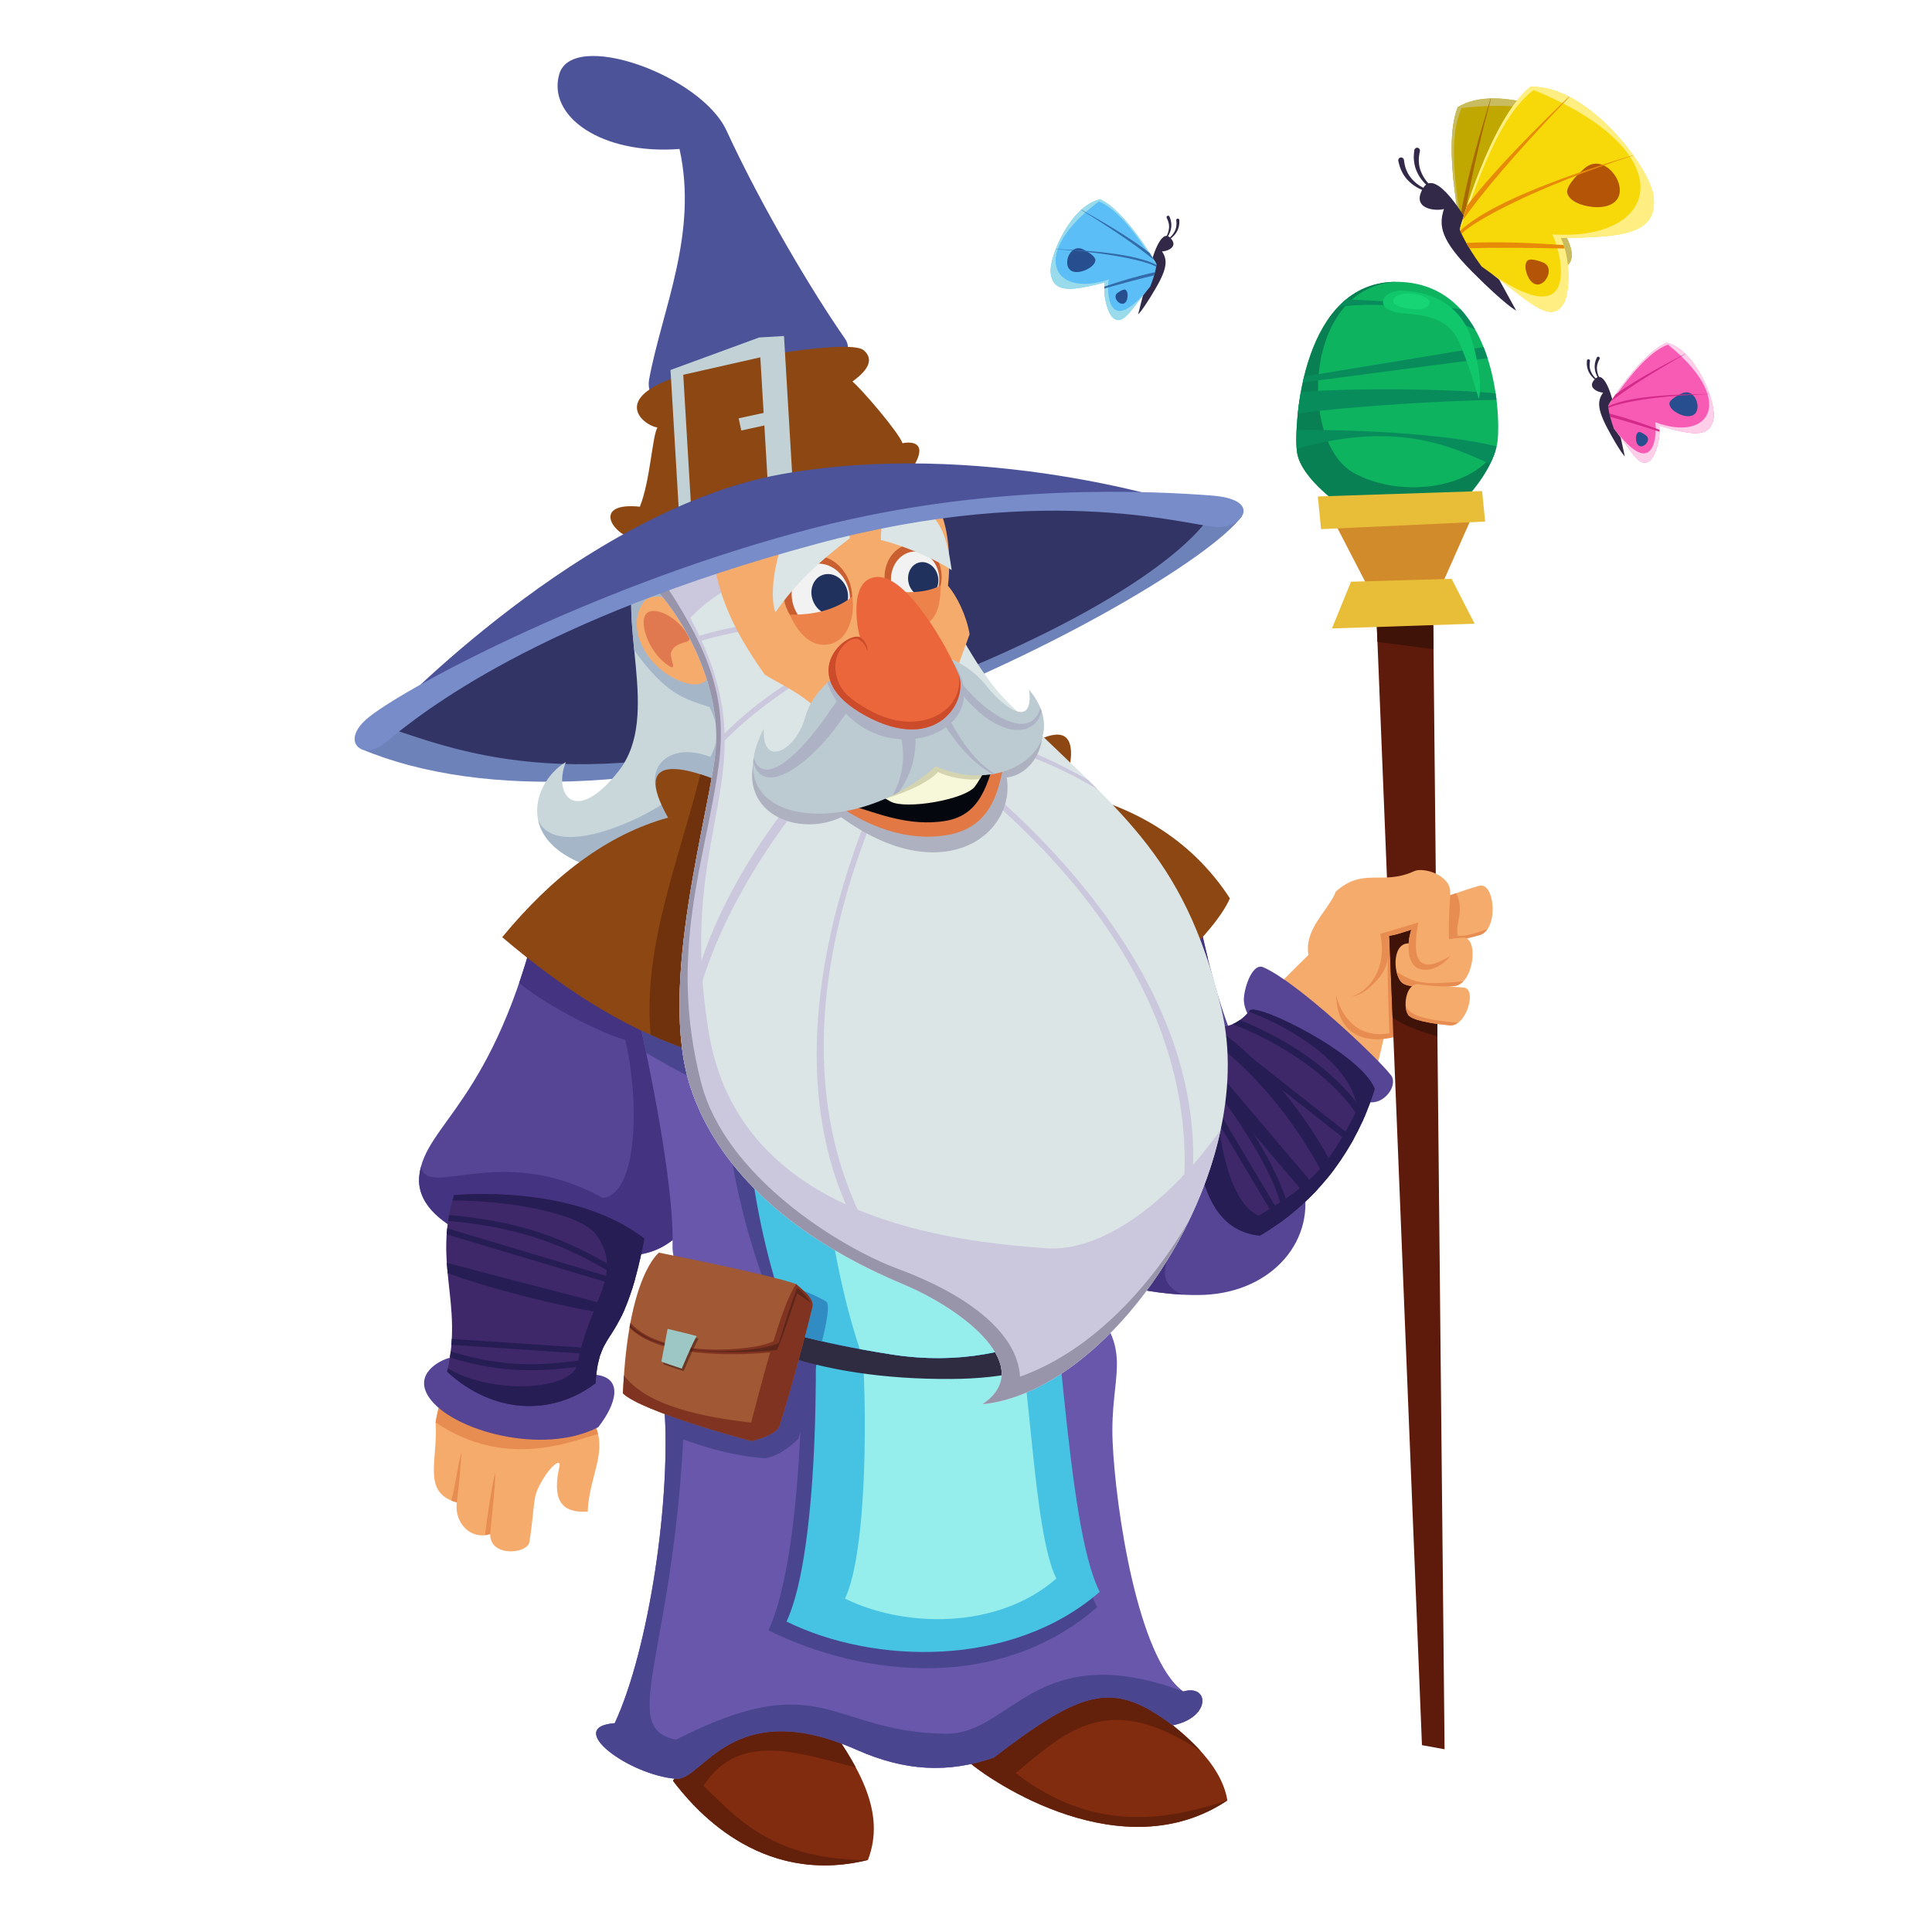 <?xml version="1.0" encoding="UTF-8"?>
<svg xmlns="http://www.w3.org/2000/svg" xmlns:xlink="http://www.w3.org/1999/xlink" version="1.1" id="character" x="0px" y="0px" viewBox="0 0 512 512" xml:space="preserve" width="112" height="112">
<g>
	<polygon fill="none" points="395.462,394.472 102.737,426.227 92.12,187.577 345.952,189.921  "/>
	<ellipse fill="none" cx="244.598" cy="474.469" rx="113.802" ry="22.693"/>
	<polygon fill="none" points="382.828,463.614 330.784,468.248 328.093,461.473 380.418,457.02  "/>
	<path fill="#333466" d="M100.781,194.893c0,0,37.888,26.78,131.759-6.978c61.34-22.059,89.519-45.678,89.519-52.683   C292.095,131.743,199.564,124.576,100.781,194.893z"/>
	<path fill="#6E82BA" d="M231.099,186.983c61.487-22.015,84.717-42.044,89.944-50.848c4.093-1.419,6.864-3.861,8.071,0.674   c-8.079,10.898-50.258,36.111-95.981,53.111c-54.458,20.248-105.442,22.107-137.457,8.548c-0.835-4.353,1.399-7.56,8.867-5.049   C125.013,200.301,159.274,212.7,231.099,186.983z"/>
	<g>
		<path fill="#C9D7DB" d="M169.228,147.565c-6.518,16.631,6.336,41.974-5.28,56.757c-11.615,14.783-17.423,6.072-13.991-2.376    c-9.767,5.808-15.575,25.871,17.687,30.094c33.262,4.224,32.511-44.662,30.26-55.173    C191.403,146.509,169.228,147.565,169.228,147.565z"/>
		<path fill="#A5B6C9" d="M177.008,148.982c-3.478,0.084-6.356,0.235-8.391,0.369c-2.062,6.813-1.337,14.883-0.532,23.018    c8.319,11.434,12.801,12.741,19.975,15.009c2.614,5.322,2.368,9.074,0.201,13.231c-11.67-4.575-18.536,3.921-12.468,12.324    c-9.014,5.962-29,14.089-33.179,4.386c1.352,6.364,8.161,12.579,25.029,14.721c33.262,4.224,32.511-44.662,30.26-55.173    C193.919,158.262,184.054,151.464,177.008,148.982z"/>
	</g>
	<g>
		<path fill="#F5AB6C" d="M129.895,406.543c-0.061,6.213,9.905,5.284,10.415,2.071c1.224-7.716,0.939-11.32,2.199-14.006    c2.828-6.029,6.249-8.321,5.763-6.118c-1.899,8.606,0.056,12.573,7.482,12.103c0.432-10.492,6.294-16.708,0.641-25.232    c-6.035-18.147-31.444-22.835-37.303-9.648c-1.933,4.349-2.914,6.646-3.653,11.258c0.669,10.161-3.729,18.569,5.607,21.183    C120.374,403.597,124.713,408.205,129.895,406.543z"/>
		<path fill="#E88D51" d="M131.262,390.245c-0.985,3.488-2.29,12.914-2.733,16.581c0.448-0.052,0.902-0.134,1.366-0.283    C130.253,402.91,131.408,392.275,131.262,390.245z"/>
		<path fill="#E88D51" d="M121.044,398.154L121.044,398.154c0.617-4.264,1.019-9.686,1.276-13.141    c-0.955,2.433-1.567,8.642-2.726,12.64C120.037,397.838,120.516,398.007,121.044,398.154z"/>
		<path fill="#E88D51" d="M156.394,375.362c-6.035-18.147-31.444-22.835-37.303-9.648c-1.93,4.344-2.912,6.641-3.65,11.242    c18.401,12.487,35.749,5.118,43.044,3.06C158.125,378.517,157.468,376.981,156.394,375.362z"/>
		<path fill="#554594" d="M142.985,241.6c-12.046,50.71-30.448,56.237-31.872,70.028c-1.423,13.792,23.442,21.029,36.821,21.331    c26.24,0.592,25.866-0.06,37.69-10.696c1.558-20.929-5.206-37.621-6.441-73.541C178.375,225.22,142.985,241.6,142.985,241.6z"/>
		<path fill="#433380" d="M142.985,241.6c-1.698,7.146-3.521,13.395-5.406,18.896c8.128,6.643,22.811,13.731,28.116,15.076    c3.628,14.962,3.675,40.759-5.95,41.914c-26.736-14.962-46.394,0.412-48.185-8.305c-0.209,0.793-0.36,1.605-0.447,2.448    c-1.423,13.792,23.442,21.029,36.821,21.331c26.24,0.592,25.866-0.06,37.69-10.696c1.558-20.929-5.206-37.621-6.441-73.541    C178.375,225.22,142.985,241.6,142.985,241.6z"/>
		<path fill="#554594" d="M119.22,359.81c-2.82,0.702-9.686,4.328-5.534,10.493c5.959,8.848,30.223,15.551,44.876,7.906    c4.904-6.319,6.567-12.99-0.52-13.862C151.055,363.488,119.22,359.81,119.22,359.81z"/>
		<path fill="#3E2869" d="M157.84,366.574c0.922-15.947,7.104-8.044,12.931-38.317c-18.991-14.807-50.457-11.525-50.457-11.525    c-5.586,18.182,2.446,28.569-1.821,46.782C130.631,374.711,146.186,375.404,157.84,366.574z"/>
		<path fill="#261D54" d="M170.771,328.257c-18.991-14.807-50.457-11.525-50.457-11.525c-0.146,0.475-0.277,0.941-0.405,1.405    c16.054,0.043,34.372,3.617,38.263,9.289c7.22,10.523-1.987,17.047-5.109,33.967c-1.305,7.073-22.427,8.366-34.38,1.242    c-0.063,0.293-0.121,0.582-0.19,0.879c12.138,11.197,27.693,11.89,39.347,3.061C158.762,350.628,164.944,358.53,170.771,328.257z"/>
		<path fill="#261D54" d="M164.94,337.105c-11.67-6.688-22.8-13.064-45.918-15.12c0,0.001,0,0.002-0.001,0.004    c-0.098,0.528-0.185,1.051-0.262,1.567c22.874,2.021,33.868,8.319,45.393,14.924c0.844,0.484,1.697,0.973,2.561,1.463    l-48.2-14.435c-0.057,0.543-0.103,1.08-0.14,1.611l49.07,14.696c0.111-0.346,0.222-0.712,0.333-1.081    c0.035-0.113,0.069-0.224,0.103-0.339c0.133-0.449,0.267-0.91,0.4-1.386c0-0.001,0-0.002,0.001-0.002    C167.153,338.37,166.037,337.734,164.94,337.105z"/>
		<path fill="#261D54" d="M118.406,334.676c0.061,0.913,0.138,1.819,0.223,2.721c13.2,4.798,31.682,9.214,46.056,11.428    c0.279-0.57,0.561-1.185,0.848-1.851L118.406,334.676z"/>
		<g>
			<path fill="#261D54" d="M119.439,358.156c-0.064,0.528-0.137,1.063-0.221,1.604c6.132,1.858,11.433,2.827,16.402,3.197     c7.773,0.578,14.748-0.306,22.835-1.516c0.121-0.598,0.256-1.151,0.404-1.662C145.455,361.795,135.242,362.972,119.439,358.156z"/>
			<path fill="#261D54" d="M159.094,359.03c0.187-0.553,0.391-1.065,0.61-1.547l-39.98-2.658c-0.027,0.521-0.063,1.048-0.108,1.58     L159.094,359.03z"/>
		</g>
	</g>
	<g>
		<path fill="#822C0F" d="M178.356,471.93c5.057,6.642,22.584,28.136,51.66,20.98c4.757-12.496-1.638-24.914-15.707-42.706    C206.781,440.686,181.529,466.384,178.356,471.93z"/>
		<path fill="#63200B" d="M186.45,473.233c9.613-15.036,26.705-8.083,40.33-4.869c-2.937-5.482-7.155-11.437-12.472-18.159    c-7.527-9.518-32.779,16.179-35.953,21.726c5.057,6.642,22.584,28.136,51.66,20.98    C204.984,493.001,195.268,481.864,186.45,473.233z"/>
	</g>
	<g>
		<path fill="#822C0F" d="M256.578,466.816c6.29,5.489,40.963,28.799,68.682,10.32c-1.554-9.89-11.879-18.908-24.332-26.951    C290.734,443.601,258.571,460.744,256.578,466.816z"/>
		<path fill="#63200B" d="M325.26,477.135c-14.255,4.554-34.341,9.557-56.135-7.256c13.562-11.113,24.508-22.119,49.081-5.797    c-4.44-4.906-10.54-9.546-17.278-13.898c-10.194-6.584-42.357,10.56-44.35,16.631C262.868,472.304,297.542,495.614,325.26,477.135    z"/>
	</g>
	<g>
		<path fill="#F5AB6C" d="M170.629,159.519c-5.28,6.909,1.155,18.677,11.351,21.548c9.068,2.553,9.526-11.186,3.668-16.954    C179.79,158.344,172.904,156.542,170.629,159.519z"/>
		<path fill="#E07950" d="M171.683,162.279c2.319-1.395,7.817,1.165,10.793,6.305c1.353,2.337-3.199,0.867-4.589,4.162    c-0.621,1.473,1.808,5.257-0.606,3.722C171.54,172.816,168.937,163.931,171.683,162.279z"/>
	</g>
	<g>
		<path fill="#6857AB" d="M263.346,465.781c23.828-18.223,31.67-20.426,47.427-8.555c10.249-2.05,9.736-11.017,2.818-8.968    c-12.042-8.711-17.967-48.478-18.736-66.221c-0.769-17.743,5.765-23.508-5.893-36.575c-9.893-11.089-82.501-19.729-95.825-8.968    c-13.323,10.761-18.256,21.493-17.166,34.717c2.122,25.75-4.099,66.232-13.067,85.448c-13.579,1.025,3.859,13.804,16.289,14.742    c7.015,0.53,14.781-22.335,47.797-7.696C239.763,469.369,251.203,470.012,263.346,465.781z"/>
		<path fill="#4A458F" d="M250.743,459.455c-30.598-0.285-32.785-18.232-71.549,1.561c-17.613-3.267,3.524-27.479,2.413-107.418    c-0.026-1.889-0.268-3.137-0.685-3.836c-4.098,6.624-5.597,13.597-4.95,21.451c2.122,25.75-4.099,66.232-13.067,85.448    c-13.579,1.025,3.859,13.804,16.289,14.742c7.015,0.53,14.781-22.335,47.797-7.696c12.772,5.663,24.212,6.306,36.355,2.075    c23.828-18.223,31.67-20.426,47.427-8.555c10.249-2.05,9.736-11.017,2.818-8.968C274.572,433.729,268.106,459.617,250.743,459.455    z"/>
		<path fill="#4A458F" d="M203.643,432.063c9.897-21.209,10.045-81.722,7.704-110.141c38.588-16.078,47.201-9.266,59.425-3.874    c6.731,19.512,9.753,87.931,19.985,107.867C264.972,448.337,229.023,444.576,203.643,432.063z"/>
		<path fill="#46C2E3" d="M208.437,429.73c8.968-19.216,8.657-76.886,6.536-102.636c34.963-14.567,48.935-11.973,60.01-7.088    c6.098,17.679,7.18,83.783,16.451,101.846C268.072,442.168,231.432,441.068,208.437,429.73z"/>
		<path fill="#95EDEC" d="M223.935,423.653c6.053-12.97,5.843-51.896,4.411-69.277c23.599-9.832,33.03-8.082,40.505-4.785    c4.116,11.933,4.847,56.551,11.104,68.744C264.187,432.048,239.456,431.306,223.935,423.653z"/>
		<path fill="#4A458F" d="M211.56,381.303c3.556-11.438,8.38-33.299,5.962-42.406c-3.376-1.929-8.186-4.112-14.895-5.969    c-4.205,0.798-7.506,1.966-9.488,3.567c-13.323,10.761-18.256,21.493-17.166,34.717c0.214,2.602,0.34,5.361,0.389,8.227    c9.967,4.601,20.225,6.636,26.429,7.018C206.382,385.808,209.411,383.397,211.56,381.303z"/>
	</g>
	<g>
		<path fill="#C1A800" d="M422.674,36.635c-3.937-5.532-25.506-14.916-36.355-8.241c-4.407,10.818,1.609,35.862,1.609,35.862    s2.506,2.219,8.388,4.94c12.09,1.281,19.942,4.422,20.243-1.557c0.133-2.64-3.239-9.53-7.728-12.734    C420.751,48.145,427.675,43.662,422.674,36.635z"/>
		<path fill="#82140C" d="M405.231,45.344c-0.905-0.962-0.366-3.911,0.677-6.742c1.518-4.12,6.53-2.984,8.753-0.454    c2.224,2.53,0.985,5.382-2.744,7.081C409.399,46.377,406.477,46.669,405.231,45.344z"/>
		<path fill="#82140C" d="M404.739,62.996c0.218-0.637,1.677-1.097,3.202-1.301c2.22-0.297,2.902,2.233,2.291,3.839    c-0.611,1.606-2.192,1.727-3.847,0.45C405.267,65.122,404.439,63.874,404.739,62.996z"/>
		<path fill="#C9BB5F" d="M422.674,36.635c-3.937-5.532-25.506-14.916-36.355-8.241c-4.405,10.814,1.605,35.843,1.609,35.862    c-0.277-5.394-5.34-25.255-0.585-35.612c36.402-4.343,41.865,15.995,19.437,26.484c3.623,2.4,17.127,16.963-7.837,14.384    c10.585,1.386,17.339,3.661,17.617-1.872c0.133-2.64-3.239-9.53-7.728-12.734C420.751,48.145,427.675,43.662,422.674,36.635z"/>
		<path fill="#A86A00" d="M395.024,26.104c-2.471,8.119-6.506,21.387-8.236,32.656c0.266,1.427,0.513,2.637,0.709,3.556    c0.816-7.352,3.042-18.988,7.634-36.214C395.094,26.103,395.059,26.103,395.024,26.104z"/>
		<path fill="#322847" d="M377.184,49.785c3.417-5.629,11.761,9.14,11.761,9.14l12.869,23.392c0,0-2.734-1.32-11.68-10.313    c-8.402-8.446-8.906-12.232-7.472-16.614C380.422,56.032,373.767,55.414,377.184,49.785z"/>
		<path fill="#F7D809" d="M386.829,60.791c0,0,8.038-29.15,18.708-37.764c14.938-0.7,31.774,21.19,32.678,29.109    c1.149,10.06-8.511,10.736-24.597,10.915c2.794,5.841,2.347,14.834,0.711,17.472c-3.704,5.973-9.989-1.713-21.684-9.894    C388.145,64.494,386.829,60.791,386.829,60.791z"/>
		<path fill="#B35407" d="M415.347,51.182c-0.384-1.502,1.845-4.226,4.524-6.543c3.899-3.372,8.404,0.641,9.252,4.503    c0.848,3.862-2.043,6.09-6.84,5.718C419.043,54.609,415.875,53.25,415.347,51.182z"/>
		<path fill="#B35407" d="M404.819,69.041c0.586-0.531,2.346-0.175,4.028,0.481c2.45,0.955,1.713,3.942,0.174,5.245    s-3.233,0.53-4.208-1.722C404.154,71.525,404.012,69.772,404.819,69.041z"/>
		<path fill="#FFEF82" d="M406.449,23.865c39.87,16.206,33.936,40.205,4.935,38.249c2.359,4.519,7.958,27.118-16.16,10.373    c10.056,7.416,15.683,13.554,19.105,8.037c1.636-2.638,2.083-11.631-0.711-17.472c16.087-0.179,25.746-0.855,24.597-10.915    c-0.904-7.919-17.739-29.809-32.678-29.109c-10.67,8.614-18.708,37.764-18.708,37.764    C389.607,55.093,395.681,31.808,406.449,23.865z"/>
		<path fill="#E68A08" d="M432.799,41.115c-14.606,4.473-36.835,11.793-45.833,20.022c0.078,0.19,0.195,0.459,0.353,0.801    c3.556-3.57,19.789-12.356,45.525-20.761C432.829,41.156,432.814,41.135,432.799,41.115z"/>
		<path fill="#E68A08" d="M387.486,58.553c5.013-7.091,13.907-17.784,28.406-32.878c-0.037-0.019-0.073-0.04-0.11-0.058    c-7.149,6.94-18.828,18.283-27.005,28.879C388.241,56.114,387.807,57.497,387.486,58.553z"/>
		<path fill="#E68A08" d="M388.581,64.383c0.244,0.435,0.515,0.903,0.821,1.41c6.366-0.181,14.657-0.17,25.251,0.064    c-0.088-0.309-0.182-0.613-0.284-0.913C406.17,64.376,396.866,63.979,388.581,64.383z"/>
		<path fill="#322847" d="M380.174,50.058c-1.56-1.133-2.85-2.707-3.554-4.459c-0.365-0.872-0.577-1.797-0.611-2.726    c-0.08-0.928,0.084-1.855,0.273-2.758l0.012-0.059c0.085-0.409-0.177-0.809-0.585-0.895c-0.409-0.086-0.809,0.177-0.895,0.585    c-0.004,0.02-0.008,0.042-0.01,0.062c-0.131,1.059-0.216,2.134-0.033,3.192c0.136,1.057,0.472,2.083,0.96,3.011    c0.964,1.873,2.451,3.378,4.213,4.437c0.107,0.064,0.246,0.03,0.31-0.077c0.061-0.101,0.033-0.23-0.06-0.299L380.174,50.058z"/>
		<path fill="#322847" d="M379.058,50.508c-1.849-0.546-3.591-1.599-4.84-3.015c-0.635-0.7-1.145-1.501-1.487-2.365    c-0.386-0.847-0.541-1.776-0.665-2.69l-0.008-0.06c-0.056-0.414-0.437-0.704-0.851-0.648s-0.704,0.437-0.648,0.851    c0.003,0.02,0.007,0.042,0.011,0.061c0.23,1.043,0.51,2.083,1.035,3.019c0.481,0.951,1.14,1.805,1.911,2.517    c1.535,1.443,3.439,2.365,5.454,2.773c0.122,0.025,0.241-0.054,0.266-0.177c0.023-0.115-0.046-0.228-0.156-0.261L379.058,50.508z"/>
	</g>
	<g>
		<path fill="#322847" d="M422.868,100.293c2.64-2.385,4.674,6.551,4.674,6.551l3.043,14.101c0,0-1.211-1.107-4.451-7.146    c-3.043-5.672-2.718-7.71-1.297-9.757C423.578,104.028,420.229,102.678,422.868,100.293z"/>
		<path fill="#F75BB4" d="M426.159,107.483c0,0,8.672-13.847,15.528-16.655c7.842,1.949,13.17,15.886,12.413,20.126    c-0.962,5.386-6.067,4.241-14.422,1.845c0.543,3.456-1.081,8.043-2.336,9.155c-2.842,2.519-4.906-2.433-9.695-8.477    C426.267,109.603,426.159,107.483,426.159,107.483z"/>
		<path fill="#274E8F" d="M442.409,106.921c0.034-0.837,1.609-1.903,3.354-2.687c2.54-1.142,4.251,1.632,4.093,3.763    s-2,2.836-4.426,1.902C443.792,109.267,442.362,108.073,442.409,106.921z"/>
		<path fill="#274E8F" d="M434.195,114.537c0.386-0.184,1.241,0.272,2.011,0.872c1.12,0.873,0.277,2.306-0.722,2.742    s-1.756-0.226-1.912-1.543C433.467,115.72,433.664,114.791,434.195,114.537z"/>
		<path fill="#FFCFEA" d="M441.687,90.828c-6.293,2.577-14.11,14.445-15.353,16.38c2.461-2.834,9.045-13.484,15.695-15.875    c18.133,14.559,11.347,26.065-3.364,20.565c0.54,2.797-0.118,16.144-11.019,1.509c0.011,0.037,0.021,0.074,0.032,0.111    c4.765,6.026,6.828,10.95,9.663,8.436c1.255-1.112,2.878-5.699,2.335-9.155c8.355,2.396,13.46,3.541,14.422-1.845    C454.857,106.714,449.529,92.777,441.687,90.828z"/>
		<path fill="#D42A8A" d="M426.236,108.152c2.391-1.298,12.165-3.327,26.781-3.697c-0.005-0.015-0.01-0.03-0.016-0.046    c-8.253,0.056-20.892,0.405-26.825,3.273C426.187,107.79,426.207,107.948,426.236,108.152z"/>
		<path fill="#D42A8A" d="M428.141,104.525c-0.528,0.755-0.967,1.403-1.296,1.901c3.692-2.895,9.951-7.055,19.793-12.626    c-0.016-0.016-0.032-0.032-0.048-0.047C441.815,96.24,434.014,100.305,428.141,104.525z"/>
		<path fill="#D42A8A" d="M426.721,110.472c3.323,0.891,7.612,2.179,13.058,3.939c0.002-0.174,0-0.345-0.005-0.516    c-4.157-1.563-8.909-3.204-13.26-4.277C426.571,109.878,426.642,110.165,426.721,110.472z"/>
		<path fill="#322847" d="M424.194,101.062c-0.749-0.821-1.285-1.83-1.495-2.949c-0.233-1.116-0.014-2.317,0.48-3.354    c0.097-0.204,0.341-0.29,0.544-0.193c0.204,0.097,0.29,0.341,0.193,0.544c-0.005,0.01-0.014,0.027-0.02,0.036    c-0.503,0.861-0.792,1.871-0.673,2.892c0.093,1.016,0.518,2.031,1.15,2.858l0.007,0.009c0.041,0.054,0.031,0.13-0.023,0.171    C424.308,101.116,424.236,101.108,424.194,101.062z"/>
		<path fill="#322847" d="M423.612,101.173c-0.98-0.523-1.823-1.295-2.394-2.28c-0.592-0.974-0.787-2.179-0.669-3.322    c0.023-0.224,0.224-0.387,0.449-0.364c0.224,0.023,0.387,0.224,0.364,0.448c-0.001,0.011-0.004,0.03-0.006,0.041    c-0.186,0.98-0.121,2.028,0.332,2.95c0.428,0.926,1.166,1.741,2.039,2.31l0.01,0.007c0.057,0.037,0.072,0.112,0.036,0.169    C423.737,101.185,423.667,101.202,423.612,101.173z"/>
	</g>
	<path fill="#554594" d="M317.744,243.61c-5.678-27.119-60.788,13.991-60.788,13.991c-5.016,19.35,8.783,52.329,13.006,66.26   c4.023,13.268,33.755,19.952,49.101,19.294c18.487-0.792,30.024-14.979,26.135-29.854   C337.649,284.425,328.392,294.464,317.744,243.61z"/>
	<path fill="#433380" d="M317.744,243.61c-5.678-27.119-60.788,13.991-60.788,13.991c-5.016,19.35,8.783,52.329,13.006,66.26   c3.57,11.775,27.38,18.359,43.422,19.233c-14.133-6.371,8.291-20.19,8.675-43.241c0.545-32.711-65.767,27.357-1.961-45.865   C319.322,250.837,318.537,247.396,317.744,243.61z"/>
	<path fill="#F5AB6C" d="M369.574,260.113c-1.254,7.406-2.563,14.777-5.478,25.621c-8.438-2.859-27.253-16.862-26.3-23.66   c4.688-4.923,9.899-9.899,13.661-13.601C359.877,246.298,370.72,253.343,369.574,260.113z"/>
	<path fill="#554594" d="M334.765,256.324c-2.999-1.295-5.279,6.088-5.127,8.93c0.469,8.804,20.889,25.004,33.098,26.829   c4.306,0.643,7.828-4.621,5.896-7.129C364.97,280.2,343.79,260.222,334.765,256.324z"/>
	<path fill="#2F2C42" d="M198.687,338.513c21.911,4.153,56.493,6.732,82.891,4.092c7.128-2.112,13.265-3.663,12.756,4.554   c-3.781,6.93-12.523,18.103-42.191,18.281c-37.354,0.224-58.739-10.425-72.994-21.116   C179.812,327.689,191.955,330.857,198.687,338.513z"/>
	<path fill="#6857AB" d="M294.334,342.209c0-20.987-7.608-58.067-3.253-81.176c4.356-23.109-121.961,8.316-121.961,8.316   c4.356,19.007,9.503,46.725,9.108,60.585c-0.396,13.859,21.779,23.363,58.091,29.017   C262.254,362.989,283.332,353.692,294.334,342.209z"/>
	<path fill="#4A458F" d="M283.846,253.703c-26.354-6.336-114.725,15.646-114.725,15.646c0.694,3.028,1.408,6.279,2.117,9.658   c7.841,4.629,15.722,8.707,20.661,10.446c1.01,15.275,3.806,32.289,12.069,54.34c0.411,3.406,1.742,6.405,3.784,9.03   c8.109,2.396,17.7,4.436,28.568,6.128c20.316,3.163,37.65-1.857,49.497-9.7C284.806,319.7,281.167,283.885,283.846,253.703z"/>
	<path fill="#46C2E3" d="M279.322,258.395c0.195-2.148-0.042-3.969-0.628-5.516c-19.361-1.897-57.058,4.943-82.778,10.385   c0.571,26.398,2.065,59.523,14.401,90.291c7.545,2.081,16.259,3.878,26.002,5.396c17.841,2.778,33.384-0.755,44.929-6.969   C280.816,324.064,276.622,288.148,279.322,258.395z"/>
	<path fill="#95EDEC" d="M278.942,262.551c0.338-4.805-1-7.972-3.489-9.904c-8.25-0.386-19.023,0.465-30.547,1.961   c-14.778,5.061-28.766,12.619-28.766,12.619c0.442,26.373,1.627,59.672,11.684,90.279c2.74,0.506,5.566,0.99,8.495,1.446   c17.403,2.71,32.614-0.589,44.066-6.52C279.998,325.474,276.934,291.086,278.942,262.551z"/>
	<path fill="#318CC4" d="M195.744,337.501c-0.439,2.895-1.885,6.064-3.673,9.298c6.541,3.356,15.24,6.234,25.772,8.651   c1.189-4.704,2.162-9.847,1.103-10.509C211.348,340.191,195.744,337.501,195.744,337.501z"/>
	<path fill="#8C4712" d="M282.04,209.556c1.501-5.918,6.072-21.194-9.503-12.011c-15.575,9.183-68.57,15.443-79.13,10.691   s-26.662-9.767-16.367,8.448c-16.22,4.488-30.622,15.575-43.953,31.678c30.49,25.87,60.321,40.126,107.439,35.374   c56.776-5.726,82.235-37.75,85.402-45.669C316.688,223.811,302.169,213.78,282.04,209.556z"/>
	<path fill="#70310D" d="M205.402,209.854c-5.441-0.08-9.712-0.59-11.994-1.617c-2.432-1.095-5.158-2.2-7.788-3.035   c-5.981,23.572-15.323,46.073-13.175,69.032c9.122,4.086,18.767,7.055,29.309,8.75   C204.927,250.798,203.274,238.216,205.402,209.854z"/>
	<g>
		<path fill="#3E2869" d="M331.304,267.696c-5.795,7.007-9.937,2.669-15.097,7.478c0.01,21.953-1.376,50.314,17.664,52.293    c19.436-11.354,27.421-28.84,30.453-38.919C360.671,279.285,333.879,266.085,331.304,267.696z"/>
		<g>
			<path fill="#261D54" d="M338.76,324.286c0.461-0.326,0.928-0.648,1.374-0.981l-23.946-40.263c-0.001,1.097,0.001,2.2,0.008,3.305     L338.76,324.286z"/>
			<path fill="#261D54" d="M341.853,321.965c-2.341-12.585-14.916-30.456-25.653-43.406c-0.003,0.848-0.006,1.7-0.008,2.559     c12.047,14.674,22.572,31.176,24.16,42.032C340.869,322.761,341.356,322.361,341.853,321.965z"/>
		</g>
		<g>
			<path fill="#261D54" d="M321.861,272.52c-0.692,0.117-1.386,0.266-2.086,0.498l38.206,30.129     c0.287-0.498,0.568-0.993,0.836-1.485L321.861,272.52z"/>
			<path fill="#261D54" d="M328.57,270.302c-0.651,0.468-1.284,0.824-1.904,1.091c14.494,5.696,27.885,15.085,34.261,26.082     c0.307-0.667,0.589-1.317,0.863-1.962C355.159,284.765,342.373,275.896,328.57,270.302z"/>
		</g>
		<g>
			<path fill="#261D54" d="M346.791,317.617c0.818-0.8,1.607-1.607,2.359-2.422l-32.945-38.848c-0.002,1.701-0.01,3.432-0.015,5.187     L346.791,317.617z"/>
			<path fill="#261D54" d="M353.633,309.782c-6.939-13.61-18.563-28.442-31.371-37.326c-1.373,0.215-2.738,0.486-4.16,1.303     c13.475,8.509,26.219,24.642,33.237,38.948C352.148,311.734,352.907,310.758,353.633,309.782z"/>
		</g>
		<path fill="#261D54" d="M331.304,267.696c-0.122,0.148-0.239,0.262-0.36,0.4c12.156,4.556,27.555,14.433,28.764,25.826    c-8.53,17.484-14.83,21.343-26.109,28.245c-11.338-5.016-12.112-36.034-12.03-49.593c-1.738,0.315-3.482,0.85-5.362,2.601    c0.01,21.953-1.376,50.314,17.664,52.293c19.436-11.354,27.421-28.84,30.453-38.919    C360.671,279.285,333.879,266.085,331.304,267.696z"/>
	</g>
	<g>
		<path fill="#A15834" d="M211.004,340.301c-6.777-2.5-36.362-8.332-36.362-8.332s-8.26,5.924-9.554,37.3    c5.205,4.996,34.032,12.618,34.032,12.618s6.589-1.364,7.485-4.139c2.44-7.558,6.552-22.551,8.675-31.395    C215.842,344.012,212.308,341.628,211.004,340.301z"/>
		<path fill="#803320" d="M167.067,350.536c-0.08,0.425-0.159,0.858-0.236,1.301c7.476,7.702,27.032,7.567,37.275,6.54    c-2.082,7.144-3.927,14.491-5.045,18.636c-12.275-1.424-27.41-4.23-33.706-12.504c-0.105,1.522-0.197,3.097-0.266,4.759    c5.205,4.996,34.032,12.618,34.032,12.618s6.589-1.364,7.485-4.139c2.44-7.558,6.552-22.551,8.675-31.395    c0.562-2.34-2.972-4.724-4.276-6.051c-1.89,2.621-4.029,8.582-6.022,15.128C200.276,358.066,175.547,360.2,167.067,350.536z"/>
		<path opacity="0.5" fill="#3B1A15" d="M181.178,363.382c0,0,2.321-5.637,3.929-8.595    c-0.107-0.147-7.682-1.93-7.682-1.93s-0.505,2.621-1.648,8.666C176.159,361.742,181.178,363.382,181.178,363.382z"/>
		<path opacity="0.5" fill="#3B1A15" d="M211.171,341.479c-1.139,2.953-2.785,7.851-4.778,14.397    c-4.669,2.616-30.527,4.63-39.427-4.789c-0.031,0.171-0.063,0.341-0.093,0.515c7.623,7.699,28.751,7.216,39.009,6.187    c1.448-2.983,3.21-8.811,5.379-15.059c1.898,1.326,2.561,1.737,3.652,2.628C214.567,344.617,211.401,340.884,211.171,341.479z"/>
		<path fill="#9DC7C4" d="M180.672,362.69c0,0,2.321-5.637,3.929-8.595c-0.107-0.147-7.682-1.93-7.682-1.93    s-0.505,2.621-1.648,8.666C175.652,361.05,180.672,362.69,180.672,362.69z"/>
	</g>
	<g>
		<path fill="#E88D51" d="M378.019,247.469c-0.982-2.485-2.737-5.266-4.603-7.653c-4.819-0.66-12.196,1.395-23.276,7.969    c-0.878,5.314,2.404,12.499,3.971,15.474c-0.11,15.008,14.526,14.236,23.21,7.859    C378.095,263.205,379.711,251.749,378.019,247.469z"/>
		<path fill="#F5AB6C" d="M353.752,261.646c0.143,1.829,1.222,7.564,5.956,10.732c2.27,1.519,5.265,1.984,8.489,1.489    c-0.22-6.874-0.613-15.866-0.365-20.857C366.924,252.775,353.609,259.817,353.752,261.646z"/>
		<polygon fill="#5E1B0B" points="376.833,462.479 382.828,463.574 379.708,153.386 364.28,151.293   "/>
		<polygon fill="#401308" points="379.708,153.386 364.28,151.293 365.04,170.117 379.895,172.044   "/>
		<path fill="#401308" d="M380.927,274.628l-0.331-32.884l-12.693-0.626l1.151,28.522    C371.934,271.851,377.032,273.56,380.927,274.628z"/>
		<path fill="#F5AB6C" d="M378.796,249.698c2.559,0.913,10.182-0.997,13.325-1.898c5.165-1.482,4.038-14.169-0.112-13.055    s-8.844,3.162-13.969,4.237C373.617,239.909,375.872,248.655,378.796,249.698z"/>
		<path fill="#E88D51" d="M386.316,247.989c-0.66-3.835,1.864-6.408-0.383-11.296c-1.162,0.394-2.355,0.787-3.578,1.158    c-2.642,2.361-4.775,6.913-5.164,10.439c0.479,0.688,1.028,1.202,1.605,1.408c2.559,0.913,10.182-0.997,13.325-1.898    c0.873-0.25,1.562-0.826,2.091-1.595C391.06,247.287,388.384,248.227,386.316,247.989z"/>
		<path fill="#F5AB6C" d="M387.693,248.492c-4.285,0.311-9.282,1.436-14.518,1.524c-4.517,0.076-3.954,9.091-1.279,10.667    c2.341,1.38,10.187,0.943,13.443,0.651C390.691,260.853,391.979,248.181,387.693,248.492z"/>
		<path fill="#E88D51" d="M370.095,257.506c0-0.001-0.001-0.002-0.001-0.002c0.332,1.455,0.962,2.684,1.802,3.179    c2.341,1.38,10.187,0.943,13.443,0.651c0.952-0.085,1.773-0.562,2.459-1.277C377.514,261.023,375.101,260.711,370.095,257.506z"/>
		<path fill="#F5AB6C" d="M387.975,261.725c-3.497-0.368-7.685-0.182-11.916-0.866c-3.65-0.59-4.496,6.754-2.569,8.409    c1.687,1.449,8.071,2.229,10.737,2.463C388.607,272.116,391.472,262.093,387.975,261.725z"/>
		<path fill="#E88D51" d="M386.39,271.051c-8.767-0.786-12.96-1.963-13.887-4.521c0.068,1.186,0.396,2.231,0.987,2.739    c1.687,1.449,8.071,2.229,10.737,2.463C385.006,271.8,385.733,271.528,386.39,271.051z"/>
		<path fill="#F5AB6C" d="M384.329,236.709c0.242-4.938-7.216-6.924-9.513-5.86c-8.479,3.926-13.482-1.123-20.814,5.428    c-2.519,6.755-14.389,13.787-1.48,25.779c4.562,4.238,8.918,1.597,12.503-2.423c3.204-3.593,3.316-7.116,2.089-11.53    c2.564-0.169,4.917-1.127,6.914-1.739c-1.21,3.482-1.27,9.251,2.055,10.365c3.117,1.044,6.365-1.001,8.317-3.385    C383.57,247.296,384.048,242.428,384.329,236.709z"/>
		<path fill="#E88D51" d="M375.85,244.476c-2.975,0.837-6.551,2.059-10.09,2.977c1.916,8.751-2.449,14.981-7.659,16.701    c2.494-0.324,4.84-2.184,6.925-4.521c3.204-3.593,3.316-7.116,2.089-11.53c2.564-0.169,4.917-1.127,6.914-1.739    c-1.21,3.482-1.27,9.251,2.055,10.365c3.117,1.044,6.365-1.001,8.317-3.385C375.444,258.714,374.18,253.953,375.85,244.476z"/>
		<polygon fill="#D18B2A" points="362.391,155.322 382.065,155.081 390.617,135.788 352.978,137.126   "/>
		<g>
			<path fill="#0EB360" d="M370.495,74.69c-25.492-0.448-27.655,37.619-26.792,44.975c0.863,7.357,12.755,15.106,12.755,15.106     l31.888-2.603c0,0,7.661-7.841,8.538-15.402S395.988,75.138,370.495,74.69z"/>
			<path fill="#098053" d="M370.495,74.69c-25.492-0.448-27.655,37.619-26.792,44.975c0.863,7.357,12.755,15.106,12.755,15.106     l31.888-2.603c0,0,5.923-6.067,7.947-12.675c-6.536,10.356-25.688,12.517-37.653,5.763     C344.135,117.069,345.326,75.464,370.495,74.69z"/>
			<path fill="#098C5C" d="M394.898,122.925c0.737-1.485,1.356-3.05,1.717-4.633c-14.606-3.614-39.82-4.516-53.006-4.298     c-0.085,2.042-0.061,3.744,0.027,4.945C371.254,111.081,385.704,119.019,394.898,122.925z"/>
			<path fill="#098C5C" d="M344.74,103.85c-0.36,1.993-0.623,3.92-0.809,5.718c15.312-2.072,41.009-3.457,52.658-3.591     c-0.069-0.574-0.147-1.158-0.235-1.752C384.31,103.077,359.963,102.732,344.74,103.85z"/>
			<path fill="#098C5C" d="M345.243,101.347l48.978-6.427c-0.323-0.998-0.687-1.989-1.081-2.97l-47.537,7.824     C345.475,100.3,345.356,100.824,345.243,101.347z"/>
			<path fill="#098C5C" d="M354.597,81.364c17.854-2.291,28.786,2.672,36.345,5.986c-1.088-1.923-2.357-3.729-3.836-5.343     c-9.231-1.507-20.496-2.311-30.376-2.655C355.977,79.972,355.271,80.65,354.597,81.364z"/>
			<path fill="#10C76B" d="M386.548,90.421c2.671,5.76,5.341,15.28,5.341,15.28s1.457-4.382-1.779-15.394     c-3.236-11.013-12.922-13.156-18.549-13.274c-5.627-0.117-7.982,5.443,0.589,6.023C380.719,83.636,384.42,85.833,386.548,90.421z     "/>
			<path fill="#17D475" d="M378.896,80.227c0.298-1.023-2.803-2.68-6.404-2.424c-3.676,0.261-5.179,3.123,0.385,3.943     C376.695,82.308,378.368,82.035,378.896,80.227z"/>
		</g>
		<polygon fill="#E8BE38" points="352.984,166.546 390.796,165.291 384.686,153.39 358.03,154.166   "/>
		<polygon fill="#E8BE38" points="350.102,140.235 393.579,138.219 392.771,130.134 349.236,131.568   "/>
	</g>
	<g>
		<path fill="#DBE5E6" d="M323.666,267.29c-10.063-41.839-27.743-52.383-56.981-81.601c-13.859-13.85-28.112-52.716-28.112-52.716    s-22.359,5.43-66.125,21.739c9.245,9.321,18.559,27.357,17.247,43.687c-1.312,16.33-15.717,62.745-6.633,89.98    c5.601,16.793,20.742,37.013,56.215,51.909c16.826,7.066,35.36,22.186,21.108,31.837    C295.201,368.584,334.036,310.403,323.666,267.29z"/>
		<path fill="#CBC8DE" d="M277.129,330.798c-23.976-1.824-81.074-7.203-89.299-57.23c-9.191-55.905,17.314-68.543-4.91-109.832    c14.64-15.028,28.104-10.472,31.874-8.527c13.407,6.914,23.142,8.387,32.757-0.818c-5.36-11.557-8.977-21.418-8.977-21.418    s-22.359,5.43-66.125,21.739c9.245,9.321,18.559,27.357,17.247,43.687c-1.312,16.33-15.717,62.745-6.633,89.98    c5.601,16.793,20.742,37.013,56.215,51.909c16.826,7.066,35.36,22.186,21.108,31.837c26.608-2.707,55.563-37.33,63.107-72.749    C309.727,318.717,291.966,331.927,277.129,330.798z"/>
		<path fill="#CBC8DE" d="M237.133,203.189c0.033-0.62-0.729-0.728-1.452-0.38c-1.749,4.601-42.747,83.135,0.499,136.14    c1.016,0.451,2.046,0.897,3.097,1.339c0.002,0.001,0.003,0.001,0.005,0.002C195.773,284.513,232.717,214.33,237.133,203.189z"/>
		<path fill="#CBC8DE" d="M217.556,203.717c-3.727,2.784-34.822,37.158-36.579,75.7c0.241,1.589,0.537,3.137,0.889,4.643    c1.181-35.416,26.236-66.478,36.712-79.244C219.406,203.963,218.649,203.551,217.556,203.717z"/>
		<path fill="#CBC8DE" d="M182.824,169.318c0.209,0.401,0.418,0.801,0.62,1.208c10.648-3.439,20.89-4.44,27.499-5.255    c0.483-0.051,0.505-0.448,0.01-0.796C208.985,164.239,195.372,164.958,182.824,169.318z"/>
		<path fill="#CBC8DE" d="M214.735,177.682c-2.004,0.722-15.518,8.465-24.975,19.126c-0.021,0.531-0.022,1.064-0.064,1.591    c-0.009,0.118-0.026,0.252-0.037,0.373c8.748-9.671,19.129-16.176,25.425-20.374C215.474,178.132,215.348,177.773,214.735,177.682    z"/>
		<path fill="#CBC8DE" d="M288.401,206.73c-21.6-12.493-44.055-16.891-47.252-16.916c-0.308,0.568-0.676,1.06-0.173,1.49    c10.846,2.769,30.84,6.38,49.947,17.925C290.098,208.402,289.256,207.568,288.401,206.73z"/>
		<path fill="#CBC8DE" d="M311.2,330.833c0.96-1.666,1.878-3.361,2.757-5.078c15.783-66.839-55.953-119.412-59.56-122.774    c-0.802,0.007-1.438,0.439-1.135,0.982C262.267,212.122,328.061,259.983,311.2,330.833z"/>
		<path fill="#9895AB" d="M237.923,336.236c-15.6-5.772-45.739-24.575-52.103-49.266c-8.977-34.83,1.276-59.11,4.638-84.162    c2.166-16.144-1.467-28.719-13.71-47.268c-1.085-1.582-2.484-1.503-4.299-0.828c9.245,9.321,18.559,27.357,17.247,43.687    c-1.312,16.33-15.717,62.745-6.633,89.98c5.601,16.793,20.742,37.013,56.215,51.909c16.826,7.066,35.36,22.186,21.108,31.837    c20.418-2.077,42.218-22.947,54.665-48.55c-9.173,15.652-24.441,33.953-44.73,41.266    C269.635,352.822,255.652,342.796,237.923,336.236z"/>
		<path fill="#AEB1BF" d="M271.27,190.213c-3.933,1.829-8.754,1.132-12.472,0.849c-6.584-0.501-29.242-1.771-34,4.016    c-3.459,4.206-22.18,12.959-22.816,0.863c-9.505,18.338,8.516,26.519,20.95,20.633c26.764,19.472,46.398,4.673,43.849-10.532    c5.322-0.595,9.134-5.752,9.429-11.044C274.582,193.434,272.983,191.886,271.27,190.213z"/>
	</g>
	<path fill="#E27844" d="M222.205,213.501c4.995-4.434,45.403-15.659,44.091-11.61c-1.506,4.647-1.949,16.326-13.937,19.119   C242.803,223.238,231.891,220.264,222.205,213.501z"/>
	<g>
		<path fill="#04070D" d="M264.293,199.041c-5.649,1.959-8.619,1.067-17.618,2.475c-8.03,1.257-17.024,4.249-20.163,12.266    c5.575,1.523,14.265,5.417,24.13,3.75C260.183,215.92,261.855,207.174,264.293,199.041z"/>
		<path fill="#F7F7D9" d="M228.893,205.902c0.428,1.159,1.885,3.637,7.12,6.519c3.974,2.188,19.746-0.499,22.365-4.005    c1.549-2.074,3.372-5.786,3.75-8.046C262.3,199.345,228.893,205.902,228.893,205.902z"/>
		<path fill="#D4D4B0" d="M228.893,205.902c0.231,0.626,1.398,3.366,5.761,5.743c7.319-2.194,12.106-4.987,13.941-7.064    c2.302,1.208,7.514,2.425,11.074,1.85c1.467-2.246,2.307-5.16,2.458-6.063C262.3,199.345,228.893,205.902,228.893,205.902z"/>
	</g>
	<path fill="#F5AB6C" d="M188.919,146.661c1.386,13.265,7.889,23.825,13.758,32.14c5.578,3.412,13.037,6.332,17.293,13.529   c18.033,3.631,14.156,17.135,31.876-6.039c0.957-8.283,2.899-11.912,5.11-18.215c-0.853-4.983-3.318-10.001-5.737-12.872   c1.056-9.051-0.511-17.906-2.904-21.094C236.671,133.375,188.03,138.151,188.919,146.661z"/>
	<g>
		<path fill="#C95E31" d="M225.356,154.971c1.621,5.511-0.939,11.119-5.719,12.525c-4.78,1.406-9.969-1.921-11.59-7.432    s0.939-11.119,5.719-12.525C218.546,146.132,223.735,149.459,225.356,154.971z"/>
		<path fill="#F2F2F2" d="M224.841,155.923c1.371,4.661-0.794,9.404-4.837,10.593s-8.431-1.625-9.803-6.286    c-1.371-4.661,0.794-9.404,4.837-10.593C219.081,148.447,223.47,151.262,224.841,155.923z"/>
		<path fill="#1F315C" d="M224.307,155.774c1.11,2.815,0.03,5.878-2.412,6.84c-2.442,0.963-5.321-0.539-6.431-3.355    c-1.11-2.815-0.03-5.878,2.411-6.84C220.318,151.457,223.197,152.959,224.307,155.774z"/>
		<path fill="#EB834B" d="M225.839,158.077c-2.106,1.8-7.353,5.051-16.557,4.791c2.49,5.605,6.209,8.852,10.689,7.816    C225.263,169.459,226.603,162.237,225.839,158.077z"/>
	</g>
	<g>
		<path fill="#C95E31" d="M249.551,152.88c0.006,4.818-3.377,8.728-7.556,8.733s-7.571-3.897-7.576-8.715    c-0.006-4.818,3.377-8.728,7.556-8.733C246.153,144.16,249.545,148.062,249.551,152.88z"/>
		<path fill="#F2F2F2" d="M248.911,153.525c0.005,4.075-2.856,7.382-6.391,7.386s-6.403-3.296-6.408-7.371s2.856-7.382,6.391-7.386    S248.907,149.45,248.911,153.525z"/>
		<path fill="#1F315C" d="M248.552,152.671c0.549,2.478-0.748,4.873-2.897,5.349s-4.336-1.147-4.885-3.625s0.748-4.873,2.897-5.349    C245.816,148.57,248.003,150.193,248.552,152.671z"/>
		<path fill="#EB834B" d="M249.297,155.122c-2.895,1.637-7.845,2.395-14.238,1.286c0,3.717,1.99,9.195,7.452,9.459    C247.063,166.086,249.297,162.369,249.297,155.122z"/>
	</g>
	<g>
		<path fill="#BCCAD1" d="M272.72,182.759c1.287,9.909-5.807,5.847-11.341-1.03c-14.005-17.4-43.717-7.528-48.01,8.396    c-2.35,8.717-11.487,13.705-10.961,2.989c-13.283,25.318,22.865,30.195,45.558,9.988    C266.183,211.085,285.075,197.634,272.72,182.759z"/>
		<path fill="#ADB2C4" d="M219.244,180.922c9.778,25.909,47.66,14.644,32.831-6.26C241.051,169.953,227.192,173.547,219.244,180.922    z"/>
		<path fill="#ADB2C4" d="M276.044,188.545c-0.098-0.298-0.213-0.599-0.335-0.9c-3.242,10.93-19.238-2.037-23.598-10.848    c-1.127-1.335-0.718,1.615-1.497,1.069C261.575,195.733,273.841,196.676,276.044,188.545z"/>
		<path fill="#ADB2C4" d="M263.012,205.154c0.19-0.031,0.376-0.071,0.564-0.106c-7.236-4.437-11.56-13.387-15.528-21.408    c-1.127-1.335-0.718,1.615-1.497,1.069C248.559,190.046,254.665,200.527,263.012,205.154z"/>
		<path fill="#ADB2C4" d="M235.086,184.254c2.507,6.472,7.242,16.016,1.51,26.494c0.545-0.268,1.087-0.552,1.628-0.843    c5.405-7.844,5.137-14.88,2.874-23.807C240.584,184.429,235.589,185.061,235.086,184.254z"/>
		<g>
			<path fill="#ADB2C4" d="M230.655,185.279c0.191-0.819,0.262-0.932,0.282-0.936c-0.009-0.023-0.024-0.106-0.032-0.375     c-7.236-1.683-8.846,1.3-11.228,4.803c-7.519,11.057-17.326,20.232-19.957,12.066c-0.056,0.382-0.094,0.756-0.121,1.124     c2.725,9.884,15.469-0.062,22.501-9.983C225.094,187.757,226.446,185.76,230.655,185.279z"/>
			<path fill="#9FA6BD" d="M230.937,184.343C230.944,184.362,230.947,184.341,230.937,184.343L230.937,184.343z"/>
		</g>
	</g>
	<path fill="#EB673B" d="M227.923,168.866c-3.894-1.584-17.489,10.513,1.518,20.832s27.378-4.105,24.551-11.064   s-13.528-26.128-21.515-25.739C224.49,153.284,227.329,167.414,227.923,168.866z"/>
	<path fill="#CC4B2B" d="M227.923,168.866c-3.894-1.584-17.489,10.513,1.518,20.832s27.378-4.105,24.551-11.064   c1.914,9.54-10.242,17.077-23.693,9.54c-4.967-2.784-6.855-4.704-7.854-6.88c-3.622-7.893,2.97-13.084,5.049-11.863   c1.372,0.806,1.732,1.445,2.425,3.127C230.03,171.002,228.979,169.537,227.923,168.866z"/>
	<path fill="#DBE5E6" d="M205.481,162.301c5.43-7.84,11.612-13.476,19.77-19.698c-1.814-5.796-8.541-12.731-13.15-7.645   C207.13,140.444,203.17,155.33,205.481,162.301z"/>
	<path fill="#DBE5E6" d="M252.212,151.093c-3.373-2.316-11.146-6.055-18.754-7.985c-0.252-6.068,2.785-13.726,9.145-9.936   C249.506,137.285,250.928,142.17,252.212,151.093z"/>
	<path fill="#4D5399" d="M180.076,39.483c-20.789,1.584-35.044-8.712-31.876-19.799c3.408-11.927,37.512,0.124,44.335,14.926   c9.313,20.206,22.83,42.867,31.386,55.119s-55.282,29.062-51.873,10.691S185.068,61.953,180.076,39.483z"/>
	<path fill="#8C4712" d="M228.871,92.799c3.663,3.168-0.693,6.633-2.97,8.316c2.079,1.584,12.374,13.562,13.265,16.334   c3.861-0.693,6.534,0.792,2.376,7.029c-4.158,6.237-67.019,19.7-73.256,18.413s-11.384-9.899,1.287-8.613   c2.772-6.93,3.267-18.71,4.653-20.987c-3.465-0.495-11.186-6.633,1.881-12.176C189.174,95.571,225.208,89.631,228.871,92.799z"/>
	<polygon fill="#C1D1D6" points="203.813,133.863 210.401,133.473 208.015,93.223 208.015,93.223 208.015,93.223 207.768,89.044    201.18,89.434 177.69,98.047 180.155,139.644 183.449,139.448 181.07,99.319 201.492,94.698  "/>
	
		<rect x="196.004" y="109.837" transform="matrix(0.977 -0.212 0.212 0.977 -19.034 45.1)" fill="#C1D1D6" width="10.427" height="3.3"/>
	<path fill="#4D5399" d="M102.737,189.921c0,0,51.978-54.69,103.955-64.181c51.978-9.492,106.667,6.78,114.351,10.396   C288.135,131.743,216.009,124.31,102.737,189.921z"/>
	<path fill="#778CC9" d="M216.265,144.177c63.051-17.025,100.654-4.175,106.982-4.476s11.16-7.384-2.204-8.386   c-14.297-1.072-57.682-3.645-104.927,8.498c-56.271,14.463-107.233,41.503-118.2,50.109c-8.232,6.459-1.921,11.96,4.143,6.931   C111.859,188.725,142.613,164.064,216.265,144.177z"/>
	<g>
		<path fill="#322847" d="M310.05,62.945c-2.555-2.476-4.9,6.384-4.9,6.384l-3.533,13.986c0,0,1.249-1.064,4.697-6.987    c3.239-5.563,2.985-7.611,1.637-9.706C309.211,66.653,312.605,65.421,310.05,62.945z"/>
		<path fill="#5BBEF7" d="M306.512,70.016c0,0-8.184-14.141-14.938-17.186c-7.905,1.675-13.716,15.417-13.107,19.681    c0.774,5.416,5.916,4.45,14.349,2.346c-0.663,3.435,0.799,8.076,2.015,9.231c2.752,2.617,4.988-2.26,9.985-8.134    C306.33,72.131,306.512,70.016,306.512,70.016z"/>
		<path fill="#274E8F" d="M290.291,68.888c-0.005-0.838-1.542-1.957-3.259-2.802c-2.499-1.23-4.306,1.483-4.222,3.618    c0.084,2.135,1.9,2.904,4.357,2.055C288.827,71.184,290.297,70.041,290.291,68.888z"/>
		<path fill="#274E8F" d="M298.234,76.786c-0.379-0.198-1.25,0.229-2.04,0.802c-1.15,0.834-0.357,2.295,0.625,2.766    c0.983,0.471,1.763-0.165,1.965-1.475C298.921,77.993,298.756,77.058,298.234,76.786z"/>
		<g>
			<path fill="#99DBEB" d="M304.815,75.954L304.815,75.954c-0.008,0.01-0.016,0.019-0.024,0.029     C304.799,75.973,304.807,75.964,304.815,75.954z"/>
			<path fill="#99DBEB" d="M291.211,53.392c6.714,2.682,13.07,14.025,15.3,16.624l0,0c-0.002-0.003-8.184-14.141-14.938-17.186     c-7.905,1.675-13.716,15.417-13.107,19.681c0.774,5.416,5.916,4.45,14.349,2.346c-0.663,3.435,0.799,8.076,2.015,9.231     c2.547,2.422,4.656-1.578,8.917-6.843c-10.347,12.101-10.508-0.496-9.892-3.184C278.962,79.045,272.582,67.309,291.211,53.392z"/>
		</g>
		<path fill="#336BAB" d="M279.775,66.054c14.594,0.88,24.291,3.248,26.636,4.629c0.036-0.203,0.062-0.36,0.076-0.467    c-5.829-3.073-18.448-3.863-26.694-4.206C279.787,66.023,279.781,66.038,279.775,66.054z"/>
		<path fill="#336BAB" d="M304.634,66.991c-5.722-4.423-13.377-8.758-18.062-11.409c-0.017,0.015-0.033,0.031-0.05,0.046    c9.641,5.91,15.752,10.286,19.34,13.308C305.551,68.428,305.135,67.764,304.634,66.991z"/>
		<path fill="#336BAB" d="M305.845,72.983c0.09-0.304,0.17-0.588,0.238-0.847c-4.386,0.92-9.193,2.395-13.402,3.812    c-0.012,0.171-0.019,0.342-0.023,0.516C298.162,74.896,302.493,73.758,305.845,72.983z"/>
		<path fill="#322847" d="M308.525,63.496c0.661-0.805,1.12-1.804,1.249-2.816c0.154-1.016-0.099-2.035-0.572-2.913    c-0.11-0.197-0.04-0.446,0.156-0.556c0.197-0.11,0.446-0.04,0.556,0.157c0.006,0.01,0.014,0.027,0.018,0.037    c0.457,1.054,0.634,2.262,0.363,3.369c-0.248,1.111-0.82,2.101-1.597,2.895c-0.047,0.048-0.124,0.049-0.172,0.002    c-0.046-0.044-0.049-0.116-0.009-0.164L308.525,63.496z"/>
		<path fill="#322847" d="M309.169,63.579c0.892-0.538,1.659-1.326,2.118-2.237c0.485-0.906,0.587-1.951,0.435-2.937    c-0.038-0.222,0.111-0.433,0.333-0.472c0.222-0.038,0.433,0.111,0.472,0.333c0.002,0.011,0.004,0.03,0.005,0.041    c0.079,1.146-0.158,2.343-0.784,3.297c-0.605,0.964-1.475,1.706-2.472,2.195c-0.06,0.03-0.134,0.005-0.163-0.056    c-0.028-0.057-0.007-0.125,0.046-0.158L309.169,63.579z"/>
	</g>
</g>
</svg>
